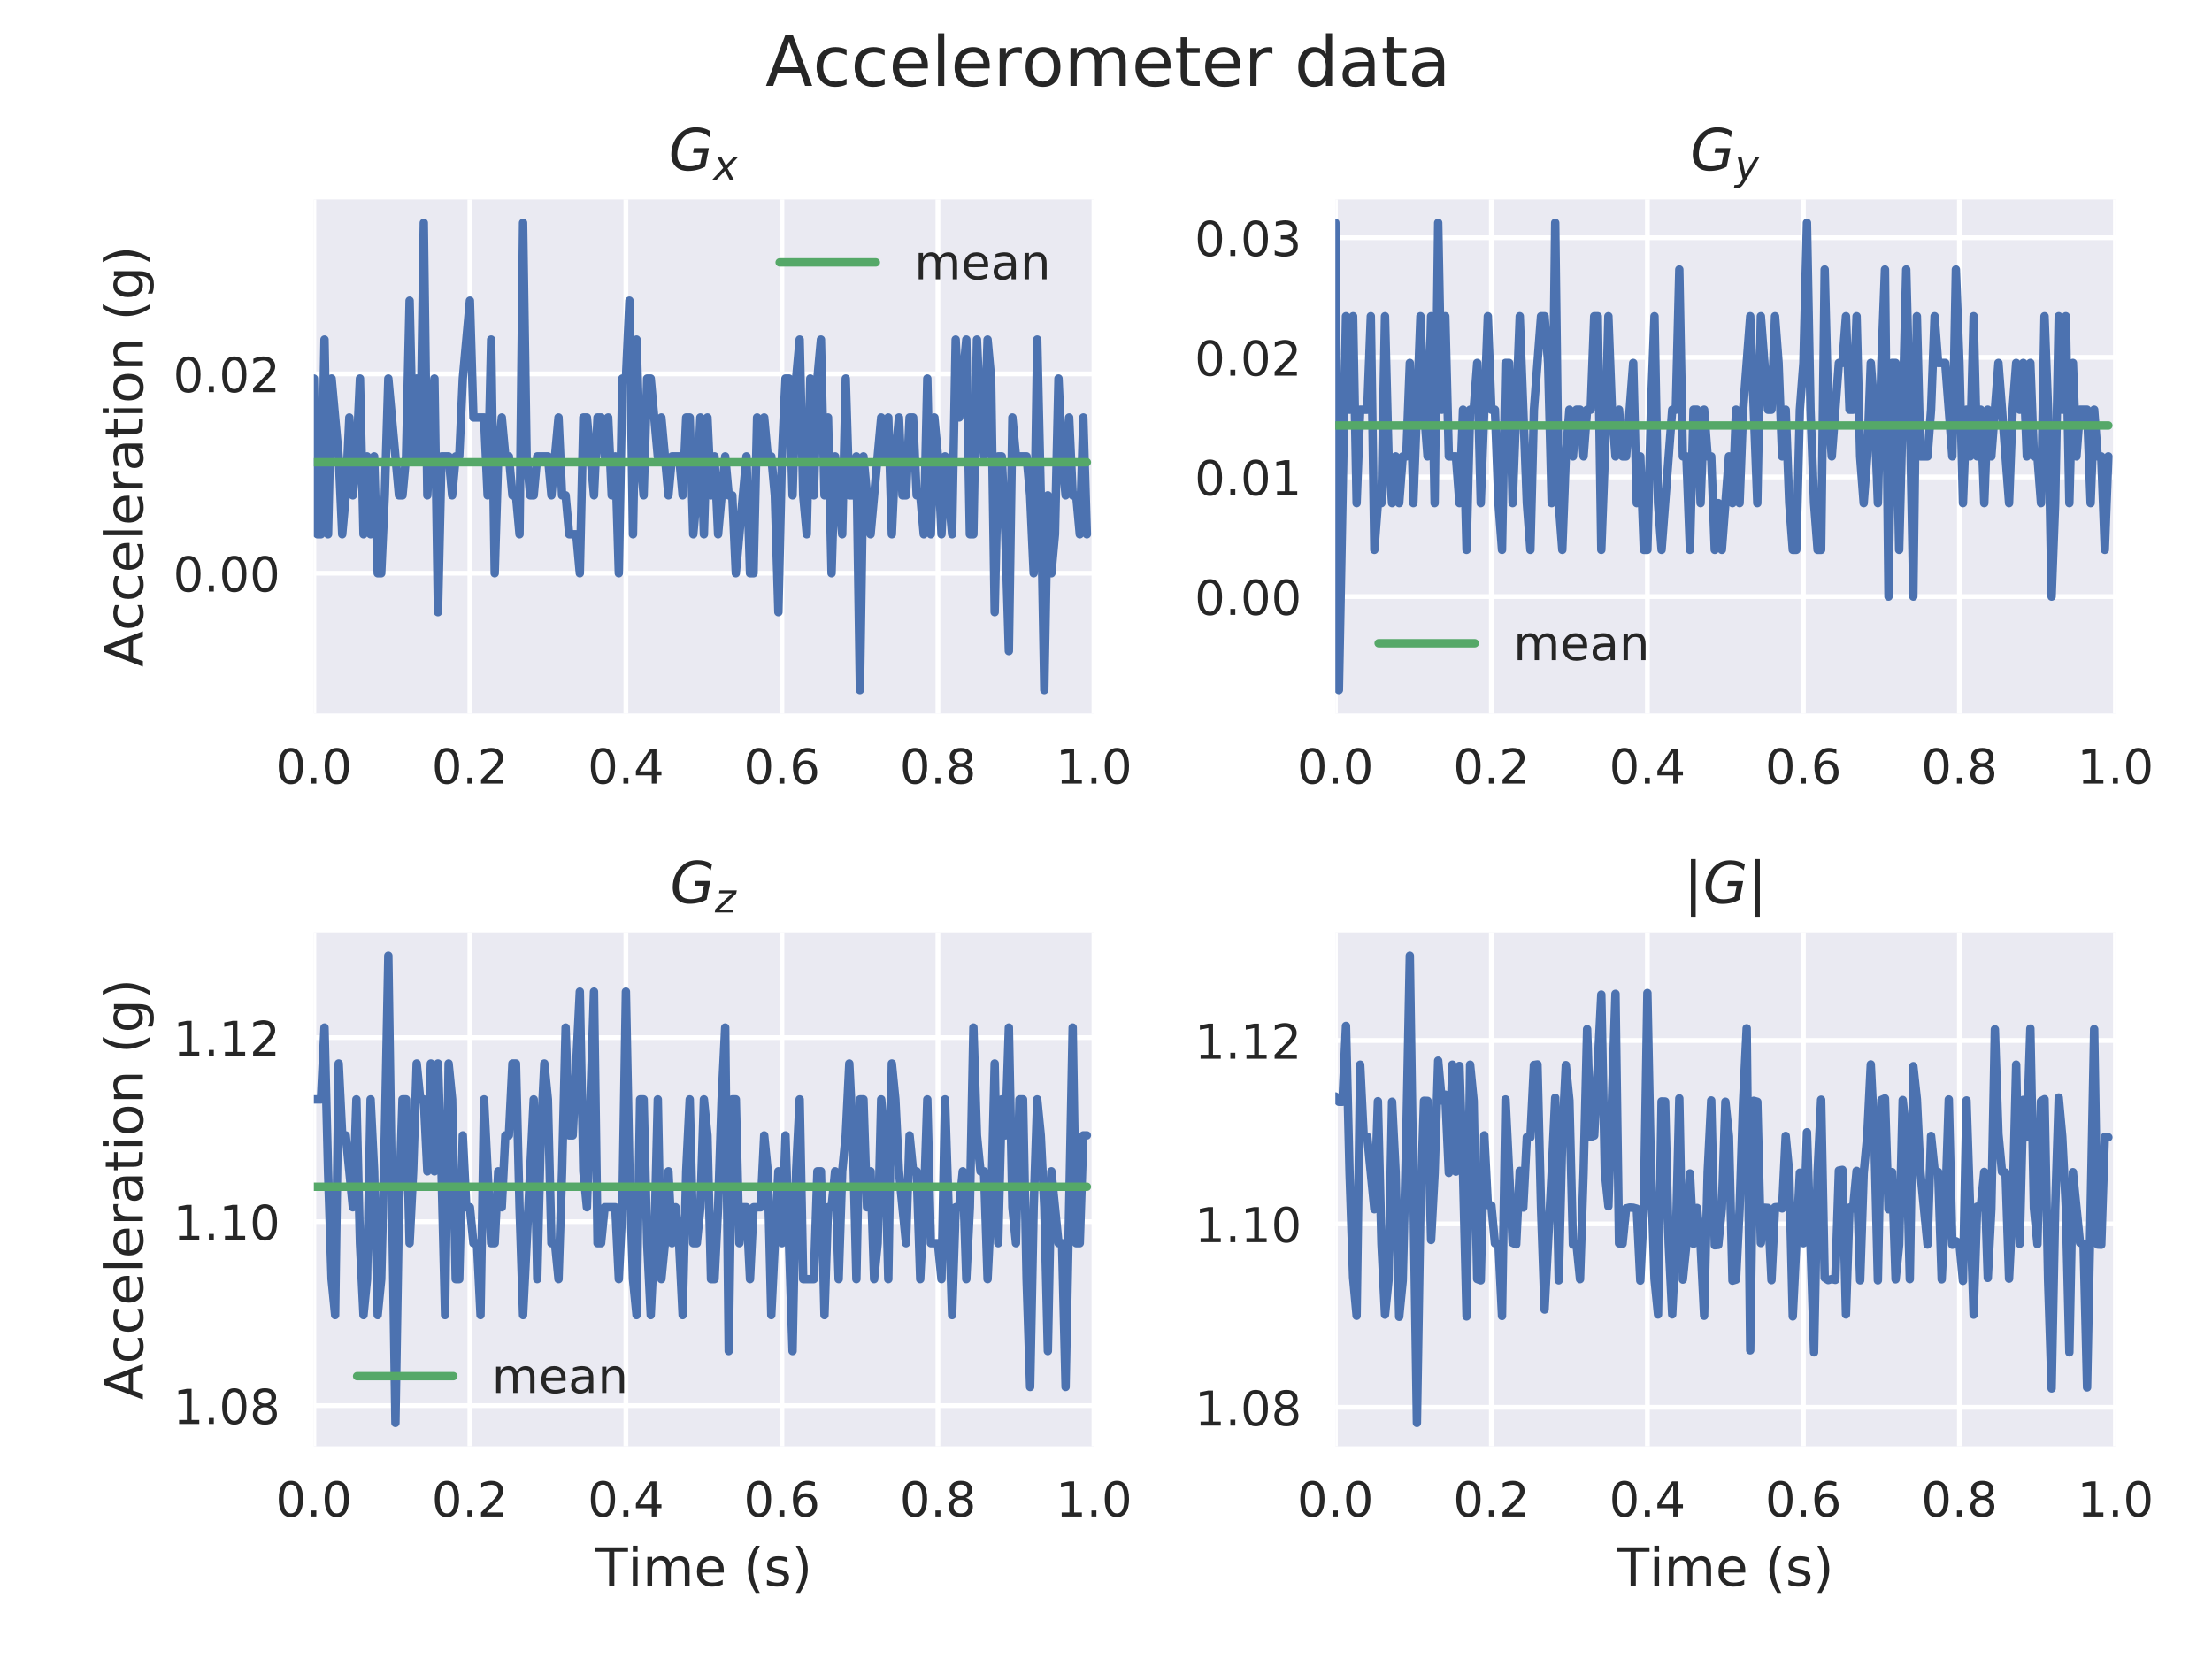 <?xml version="1.0" encoding="utf-8" standalone="no"?>
<!DOCTYPE svg PUBLIC "-//W3C//DTD SVG 1.1//EN"
  "http://www.w3.org/Graphics/SVG/1.1/DTD/svg11.dtd">
<!-- Created with matplotlib (http://matplotlib.org/) -->
<svg height="345pt" version="1.1" viewBox="0 0 460 345" width="460pt" xmlns="http://www.w3.org/2000/svg" xmlns:xlink="http://www.w3.org/1999/xlink">
 <defs>
  <style type="text/css">
*{stroke-linecap:butt;stroke-linejoin:round;}
  </style>
 </defs>
 <g id="figure_1">
  <g id="patch_1">
   <path d="M 0 345.6 
L 460.8 345.6 
L 460.8 0 
L 0 0 
z
" style="fill:#ffffff;"/>
  </g>
  <g id="axes_1">
   <g id="patch_2">
    <path d="M 65.27 148.352 
L 227.495 148.352 
L 227.495 41.472 
L 65.27 41.472 
z
" style="fill:#eaeaf2;"/>
   </g>
   <g id="matplotlib.axis_1">
    <g id="xtick_1">
     <g id="line2d_1">
      <path clip-path="url(#pafd1691735)" d="M 65.27 148.352 
L 65.27 41.472 
" style="fill:none;stroke:#ffffff;stroke-linecap:round;"/>
     </g>
     <g id="line2d_2"/>
     <g id="text_1">
      <!-- 0.0 -->
      <defs>
       <path d="M 31.781 66.406 
Q 24.172 66.406 20.328 58.906 
Q 16.5 51.422 16.5 36.375 
Q 16.5 21.391 20.328 13.891 
Q 24.172 6.391 31.781 6.391 
Q 39.453 6.391 43.281 13.891 
Q 47.125 21.391 47.125 36.375 
Q 47.125 51.422 43.281 58.906 
Q 39.453 66.406 31.781 66.406 
z
M 31.781 74.219 
Q 44.047 74.219 50.516 64.516 
Q 56.984 54.828 56.984 36.375 
Q 56.984 17.969 50.516 8.266 
Q 44.047 -1.422 31.781 -1.422 
Q 19.531 -1.422 13.062 8.266 
Q 6.594 17.969 6.594 36.375 
Q 6.594 54.828 13.062 64.516 
Q 19.531 74.219 31.781 74.219 
z
" id="DejaVuSans-30"/>
       <path d="M 10.688 12.406 
L 21 12.406 
L 21 0 
L 10.688 0 
z
" id="DejaVuSans-2e"/>
      </defs>
      <g style="fill:#262626;" transform="translate(57.318 162.95)scale(0.1 -0.1)">
       <use xlink:href="#DejaVuSans-30"/>
       <use x="63.623" xlink:href="#DejaVuSans-2e"/>
       <use x="95.41" xlink:href="#DejaVuSans-30"/>
      </g>
     </g>
    </g>
    <g id="xtick_2">
     <g id="line2d_3">
      <path clip-path="url(#pafd1691735)" d="M 97.715 148.352 
L 97.715 41.472 
" style="fill:none;stroke:#ffffff;stroke-linecap:round;"/>
     </g>
     <g id="line2d_4"/>
     <g id="text_2">
      <!-- 0.2 -->
      <defs>
       <path d="M 19.188 8.297 
L 53.609 8.297 
L 53.609 0 
L 7.328 0 
L 7.328 8.297 
Q 12.938 14.109 22.625 23.891 
Q 32.328 33.688 34.812 36.531 
Q 39.547 41.844 41.422 45.531 
Q 43.312 49.219 43.312 52.781 
Q 43.312 58.594 39.234 62.25 
Q 35.156 65.922 28.609 65.922 
Q 23.969 65.922 18.812 64.312 
Q 13.672 62.703 7.812 59.422 
L 7.812 69.391 
Q 13.766 71.781 18.938 73 
Q 24.125 74.219 28.422 74.219 
Q 39.75 74.219 46.484 68.547 
Q 53.219 62.891 53.219 53.422 
Q 53.219 48.922 51.531 44.891 
Q 49.859 40.875 45.406 35.406 
Q 44.188 33.984 37.641 27.219 
Q 31.109 20.453 19.188 8.297 
z
" id="DejaVuSans-32"/>
      </defs>
      <g style="fill:#262626;" transform="translate(89.763 162.95)scale(0.1 -0.1)">
       <use xlink:href="#DejaVuSans-30"/>
       <use x="63.623" xlink:href="#DejaVuSans-2e"/>
       <use x="95.41" xlink:href="#DejaVuSans-32"/>
      </g>
     </g>
    </g>
    <g id="xtick_3">
     <g id="line2d_5">
      <path clip-path="url(#pafd1691735)" d="M 130.16 148.352 
L 130.16 41.472 
" style="fill:none;stroke:#ffffff;stroke-linecap:round;"/>
     </g>
     <g id="line2d_6"/>
     <g id="text_3">
      <!-- 0.4 -->
      <defs>
       <path d="M 37.797 64.312 
L 12.891 25.391 
L 37.797 25.391 
z
M 35.203 72.906 
L 47.609 72.906 
L 47.609 25.391 
L 58.016 25.391 
L 58.016 17.188 
L 47.609 17.188 
L 47.609 0 
L 37.797 0 
L 37.797 17.188 
L 4.891 17.188 
L 4.891 26.703 
z
" id="DejaVuSans-34"/>
      </defs>
      <g style="fill:#262626;" transform="translate(122.208 162.95)scale(0.1 -0.1)">
       <use xlink:href="#DejaVuSans-30"/>
       <use x="63.623" xlink:href="#DejaVuSans-2e"/>
       <use x="95.41" xlink:href="#DejaVuSans-34"/>
      </g>
     </g>
    </g>
    <g id="xtick_4">
     <g id="line2d_7">
      <path clip-path="url(#pafd1691735)" d="M 162.605 148.352 
L 162.605 41.472 
" style="fill:none;stroke:#ffffff;stroke-linecap:round;"/>
     </g>
     <g id="line2d_8"/>
     <g id="text_4">
      <!-- 0.6 -->
      <defs>
       <path d="M 33.016 40.375 
Q 26.375 40.375 22.484 35.828 
Q 18.609 31.297 18.609 23.391 
Q 18.609 15.531 22.484 10.953 
Q 26.375 6.391 33.016 6.391 
Q 39.656 6.391 43.531 10.953 
Q 47.406 15.531 47.406 23.391 
Q 47.406 31.297 43.531 35.828 
Q 39.656 40.375 33.016 40.375 
z
M 52.594 71.297 
L 52.594 62.312 
Q 48.875 64.062 45.094 64.984 
Q 41.312 65.922 37.594 65.922 
Q 27.828 65.922 22.672 59.328 
Q 17.531 52.734 16.797 39.406 
Q 19.672 43.656 24.016 45.922 
Q 28.375 48.188 33.594 48.188 
Q 44.578 48.188 50.953 41.516 
Q 57.328 34.859 57.328 23.391 
Q 57.328 12.156 50.688 5.359 
Q 44.047 -1.422 33.016 -1.422 
Q 20.359 -1.422 13.672 8.266 
Q 6.984 17.969 6.984 36.375 
Q 6.984 53.656 15.188 63.938 
Q 23.391 74.219 37.203 74.219 
Q 40.922 74.219 44.703 73.484 
Q 48.484 72.75 52.594 71.297 
z
" id="DejaVuSans-36"/>
      </defs>
      <g style="fill:#262626;" transform="translate(154.653 162.95)scale(0.1 -0.1)">
       <use xlink:href="#DejaVuSans-30"/>
       <use x="63.623" xlink:href="#DejaVuSans-2e"/>
       <use x="95.41" xlink:href="#DejaVuSans-36"/>
      </g>
     </g>
    </g>
    <g id="xtick_5">
     <g id="line2d_9">
      <path clip-path="url(#pafd1691735)" d="M 195.05 148.352 
L 195.05 41.472 
" style="fill:none;stroke:#ffffff;stroke-linecap:round;"/>
     </g>
     <g id="line2d_10"/>
     <g id="text_5">
      <!-- 0.8 -->
      <defs>
       <path d="M 31.781 34.625 
Q 24.75 34.625 20.719 30.859 
Q 16.703 27.094 16.703 20.516 
Q 16.703 13.922 20.719 10.156 
Q 24.75 6.391 31.781 6.391 
Q 38.812 6.391 42.859 10.172 
Q 46.922 13.969 46.922 20.516 
Q 46.922 27.094 42.891 30.859 
Q 38.875 34.625 31.781 34.625 
z
M 21.922 38.812 
Q 15.578 40.375 12.031 44.719 
Q 8.5 49.078 8.5 55.328 
Q 8.5 64.062 14.719 69.141 
Q 20.953 74.219 31.781 74.219 
Q 42.672 74.219 48.875 69.141 
Q 55.078 64.062 55.078 55.328 
Q 55.078 49.078 51.531 44.719 
Q 48 40.375 41.703 38.812 
Q 48.828 37.156 52.797 32.312 
Q 56.781 27.484 56.781 20.516 
Q 56.781 9.906 50.312 4.234 
Q 43.844 -1.422 31.781 -1.422 
Q 19.734 -1.422 13.25 4.234 
Q 6.781 9.906 6.781 20.516 
Q 6.781 27.484 10.781 32.312 
Q 14.797 37.156 21.922 38.812 
z
M 18.312 54.391 
Q 18.312 48.734 21.844 45.562 
Q 25.391 42.391 31.781 42.391 
Q 38.141 42.391 41.719 45.562 
Q 45.312 48.734 45.312 54.391 
Q 45.312 60.062 41.719 63.234 
Q 38.141 66.406 31.781 66.406 
Q 25.391 66.406 21.844 63.234 
Q 18.312 60.062 18.312 54.391 
z
" id="DejaVuSans-38"/>
      </defs>
      <g style="fill:#262626;" transform="translate(187.098 162.95)scale(0.1 -0.1)">
       <use xlink:href="#DejaVuSans-30"/>
       <use x="63.623" xlink:href="#DejaVuSans-2e"/>
       <use x="95.41" xlink:href="#DejaVuSans-38"/>
      </g>
     </g>
    </g>
    <g id="xtick_6">
     <g id="line2d_11">
      <path clip-path="url(#pafd1691735)" d="M 227.495 148.352 
L 227.495 41.472 
" style="fill:none;stroke:#ffffff;stroke-linecap:round;"/>
     </g>
     <g id="line2d_12"/>
     <g id="text_6">
      <!-- 1.0 -->
      <defs>
       <path d="M 12.406 8.297 
L 28.516 8.297 
L 28.516 63.922 
L 10.984 60.406 
L 10.984 69.391 
L 28.422 72.906 
L 38.281 72.906 
L 38.281 8.297 
L 54.391 8.297 
L 54.391 0 
L 12.406 0 
z
" id="DejaVuSans-31"/>
      </defs>
      <g style="fill:#262626;" transform="translate(219.543 162.95)scale(0.1 -0.1)">
       <use xlink:href="#DejaVuSans-31"/>
       <use x="63.623" xlink:href="#DejaVuSans-2e"/>
       <use x="95.41" xlink:href="#DejaVuSans-30"/>
      </g>
     </g>
    </g>
   </g>
   <g id="matplotlib.axis_2">
    <g id="ytick_1">
     <g id="line2d_13">
      <path clip-path="url(#pafd1691735)" d="M 65.27 119.203 
L 227.495 119.203 
" style="fill:none;stroke:#ffffff;stroke-linecap:round;"/>
     </g>
     <g id="line2d_14"/>
     <g id="text_7">
      <!-- 0.00 -->
      <g style="fill:#262626;" transform="translate(36.004 123.002)scale(0.1 -0.1)">
       <use xlink:href="#DejaVuSans-30"/>
       <use x="63.623" xlink:href="#DejaVuSans-2e"/>
       <use x="95.41" xlink:href="#DejaVuSans-30"/>
       <use x="159.033" xlink:href="#DejaVuSans-30"/>
      </g>
     </g>
    </g>
    <g id="ytick_2">
     <g id="line2d_15">
      <path clip-path="url(#pafd1691735)" d="M 65.27 77.746 
L 227.495 77.746 
" style="fill:none;stroke:#ffffff;stroke-linecap:round;"/>
     </g>
     <g id="line2d_16"/>
     <g id="text_8">
      <!-- 0.02 -->
      <g style="fill:#262626;" transform="translate(36.004 81.546)scale(0.1 -0.1)">
       <use xlink:href="#DejaVuSans-30"/>
       <use x="63.623" xlink:href="#DejaVuSans-2e"/>
       <use x="95.41" xlink:href="#DejaVuSans-30"/>
       <use x="159.033" xlink:href="#DejaVuSans-32"/>
      </g>
     </g>
    </g>
    <g id="text_9">
     <!-- Acceleration (g) -->
     <defs>
      <path d="M 34.188 63.188 
L 20.797 26.906 
L 47.609 26.906 
z
M 28.609 72.906 
L 39.797 72.906 
L 67.578 0 
L 57.328 0 
L 50.688 18.703 
L 17.828 18.703 
L 11.188 0 
L 0.781 0 
z
" id="DejaVuSans-41"/>
      <path d="M 48.781 52.594 
L 48.781 44.188 
Q 44.969 46.297 41.141 47.344 
Q 37.312 48.391 33.406 48.391 
Q 24.656 48.391 19.812 42.844 
Q 14.984 37.312 14.984 27.297 
Q 14.984 17.281 19.812 11.734 
Q 24.656 6.203 33.406 6.203 
Q 37.312 6.203 41.141 7.25 
Q 44.969 8.297 48.781 10.406 
L 48.781 2.094 
Q 45.016 0.344 40.984 -0.531 
Q 36.969 -1.422 32.422 -1.422 
Q 20.062 -1.422 12.781 6.344 
Q 5.516 14.109 5.516 27.297 
Q 5.516 40.672 12.859 48.328 
Q 20.219 56 33.016 56 
Q 37.156 56 41.109 55.141 
Q 45.062 54.297 48.781 52.594 
z
" id="DejaVuSans-63"/>
      <path d="M 56.203 29.594 
L 56.203 25.203 
L 14.891 25.203 
Q 15.484 15.922 20.484 11.062 
Q 25.484 6.203 34.422 6.203 
Q 39.594 6.203 44.453 7.469 
Q 49.312 8.734 54.109 11.281 
L 54.109 2.781 
Q 49.266 0.734 44.188 -0.344 
Q 39.109 -1.422 33.891 -1.422 
Q 20.797 -1.422 13.156 6.188 
Q 5.516 13.812 5.516 26.812 
Q 5.516 40.234 12.766 48.109 
Q 20.016 56 32.328 56 
Q 43.359 56 49.781 48.891 
Q 56.203 41.797 56.203 29.594 
z
M 47.219 32.234 
Q 47.125 39.594 43.094 43.984 
Q 39.062 48.391 32.422 48.391 
Q 24.906 48.391 20.391 44.141 
Q 15.875 39.891 15.188 32.172 
z
" id="DejaVuSans-65"/>
      <path d="M 9.422 75.984 
L 18.406 75.984 
L 18.406 0 
L 9.422 0 
z
" id="DejaVuSans-6c"/>
      <path d="M 41.109 46.297 
Q 39.594 47.172 37.812 47.578 
Q 36.031 48 33.891 48 
Q 26.266 48 22.188 43.047 
Q 18.109 38.094 18.109 28.812 
L 18.109 0 
L 9.078 0 
L 9.078 54.688 
L 18.109 54.688 
L 18.109 46.188 
Q 20.953 51.172 25.484 53.578 
Q 30.031 56 36.531 56 
Q 37.453 56 38.578 55.875 
Q 39.703 55.766 41.062 55.516 
z
" id="DejaVuSans-72"/>
      <path d="M 34.281 27.484 
Q 23.391 27.484 19.188 25 
Q 14.984 22.516 14.984 16.5 
Q 14.984 11.719 18.141 8.906 
Q 21.297 6.109 26.703 6.109 
Q 34.188 6.109 38.703 11.406 
Q 43.219 16.703 43.219 25.484 
L 43.219 27.484 
z
M 52.203 31.203 
L 52.203 0 
L 43.219 0 
L 43.219 8.297 
Q 40.141 3.328 35.547 0.953 
Q 30.953 -1.422 24.312 -1.422 
Q 15.922 -1.422 10.953 3.297 
Q 6 8.016 6 15.922 
Q 6 25.141 12.172 29.828 
Q 18.359 34.516 30.609 34.516 
L 43.219 34.516 
L 43.219 35.406 
Q 43.219 41.609 39.141 45 
Q 35.062 48.391 27.688 48.391 
Q 23 48.391 18.547 47.266 
Q 14.109 46.141 10.016 43.891 
L 10.016 52.203 
Q 14.938 54.109 19.578 55.047 
Q 24.219 56 28.609 56 
Q 40.484 56 46.344 49.844 
Q 52.203 43.703 52.203 31.203 
z
" id="DejaVuSans-61"/>
      <path d="M 18.312 70.219 
L 18.312 54.688 
L 36.812 54.688 
L 36.812 47.703 
L 18.312 47.703 
L 18.312 18.016 
Q 18.312 11.328 20.141 9.422 
Q 21.969 7.516 27.594 7.516 
L 36.812 7.516 
L 36.812 0 
L 27.594 0 
Q 17.188 0 13.234 3.875 
Q 9.281 7.766 9.281 18.016 
L 9.281 47.703 
L 2.688 47.703 
L 2.688 54.688 
L 9.281 54.688 
L 9.281 70.219 
z
" id="DejaVuSans-74"/>
      <path d="M 9.422 54.688 
L 18.406 54.688 
L 18.406 0 
L 9.422 0 
z
M 9.422 75.984 
L 18.406 75.984 
L 18.406 64.594 
L 9.422 64.594 
z
" id="DejaVuSans-69"/>
      <path d="M 30.609 48.391 
Q 23.391 48.391 19.188 42.75 
Q 14.984 37.109 14.984 27.297 
Q 14.984 17.484 19.156 11.844 
Q 23.344 6.203 30.609 6.203 
Q 37.797 6.203 41.984 11.859 
Q 46.188 17.531 46.188 27.297 
Q 46.188 37.016 41.984 42.703 
Q 37.797 48.391 30.609 48.391 
z
M 30.609 56 
Q 42.328 56 49.016 48.375 
Q 55.719 40.766 55.719 27.297 
Q 55.719 13.875 49.016 6.219 
Q 42.328 -1.422 30.609 -1.422 
Q 18.844 -1.422 12.172 6.219 
Q 5.516 13.875 5.516 27.297 
Q 5.516 40.766 12.172 48.375 
Q 18.844 56 30.609 56 
z
" id="DejaVuSans-6f"/>
      <path d="M 54.891 33.016 
L 54.891 0 
L 45.906 0 
L 45.906 32.719 
Q 45.906 40.484 42.875 44.328 
Q 39.844 48.188 33.797 48.188 
Q 26.516 48.188 22.312 43.547 
Q 18.109 38.922 18.109 30.906 
L 18.109 0 
L 9.078 0 
L 9.078 54.688 
L 18.109 54.688 
L 18.109 46.188 
Q 21.344 51.125 25.703 53.562 
Q 30.078 56 35.797 56 
Q 45.219 56 50.047 50.172 
Q 54.891 44.344 54.891 33.016 
z
" id="DejaVuSans-6e"/>
      <path id="DejaVuSans-20"/>
      <path d="M 31 75.875 
Q 24.469 64.656 21.281 53.656 
Q 18.109 42.672 18.109 31.391 
Q 18.109 20.125 21.312 9.062 
Q 24.516 -2 31 -13.188 
L 23.188 -13.188 
Q 15.875 -1.703 12.234 9.375 
Q 8.594 20.453 8.594 31.391 
Q 8.594 42.281 12.203 53.312 
Q 15.828 64.359 23.188 75.875 
z
" id="DejaVuSans-28"/>
      <path d="M 45.406 27.984 
Q 45.406 37.75 41.375 43.109 
Q 37.359 48.484 30.078 48.484 
Q 22.859 48.484 18.828 43.109 
Q 14.797 37.75 14.797 27.984 
Q 14.797 18.266 18.828 12.891 
Q 22.859 7.516 30.078 7.516 
Q 37.359 7.516 41.375 12.891 
Q 45.406 18.266 45.406 27.984 
z
M 54.391 6.781 
Q 54.391 -7.172 48.188 -13.984 
Q 42 -20.797 29.203 -20.797 
Q 24.469 -20.797 20.266 -20.094 
Q 16.062 -19.391 12.109 -17.922 
L 12.109 -9.188 
Q 16.062 -11.328 19.922 -12.344 
Q 23.781 -13.375 27.781 -13.375 
Q 36.625 -13.375 41.016 -8.766 
Q 45.406 -4.156 45.406 5.172 
L 45.406 9.625 
Q 42.625 4.781 38.281 2.391 
Q 33.938 0 27.875 0 
Q 17.828 0 11.672 7.656 
Q 5.516 15.328 5.516 27.984 
Q 5.516 40.672 11.672 48.328 
Q 17.828 56 27.875 56 
Q 33.938 56 38.281 53.609 
Q 42.625 51.219 45.406 46.391 
L 45.406 54.688 
L 54.391 54.688 
z
" id="DejaVuSans-67"/>
      <path d="M 8.016 75.875 
L 15.828 75.875 
Q 23.141 64.359 26.781 53.312 
Q 30.422 42.281 30.422 31.391 
Q 30.422 20.453 26.781 9.375 
Q 23.141 -1.703 15.828 -13.188 
L 8.016 -13.188 
Q 14.5 -2 17.703 9.062 
Q 20.906 20.125 20.906 31.391 
Q 20.906 42.672 17.703 53.656 
Q 14.5 64.656 8.016 75.875 
z
" id="DejaVuSans-29"/>
     </defs>
     <g style="fill:#262626;" transform="translate(29.717 138.716)rotate(-90)scale(0.11 -0.11)">
      <use xlink:href="#DejaVuSans-41"/>
      <use x="68.393" xlink:href="#DejaVuSans-63"/>
      <use x="123.373" xlink:href="#DejaVuSans-63"/>
      <use x="178.354" xlink:href="#DejaVuSans-65"/>
      <use x="239.877" xlink:href="#DejaVuSans-6c"/>
      <use x="267.66" xlink:href="#DejaVuSans-65"/>
      <use x="329.184" xlink:href="#DejaVuSans-72"/>
      <use x="370.297" xlink:href="#DejaVuSans-61"/>
      <use x="431.576" xlink:href="#DejaVuSans-74"/>
      <use x="470.785" xlink:href="#DejaVuSans-69"/>
      <use x="498.568" xlink:href="#DejaVuSans-6f"/>
      <use x="559.75" xlink:href="#DejaVuSans-6e"/>
      <use x="623.129" xlink:href="#DejaVuSans-20"/>
      <use x="654.916" xlink:href="#DejaVuSans-28"/>
      <use x="693.93" xlink:href="#DejaVuSans-67"/>
      <use x="757.406" xlink:href="#DejaVuSans-29"/>
     </g>
    </g>
   </g>
   <g id="line2d_17">
    <path clip-path="url(#pafd1691735)" d="M 65.27 78.718 
L 66.007 111.106 
L 66.745 111.106 
L 67.482 70.621 
L 68.22 111.106 
L 68.957 78.718 
L 70.432 94.912 
L 71.169 111.106 
L 71.906 103.009 
L 72.644 86.815 
L 73.381 103.009 
L 74.119 94.912 
L 74.856 78.718 
L 75.593 111.106 
L 76.331 94.912 
L 77.068 111.106 
L 77.806 94.912 
L 78.543 119.203 
L 79.28 119.203 
L 80.018 103.009 
L 80.755 78.718 
L 82.967 103.009 
L 83.705 103.009 
L 84.442 94.912 
L 85.179 62.524 
L 85.917 94.912 
L 86.654 78.718 
L 87.392 94.912 
L 88.129 46.33 
L 88.866 103.009 
L 89.604 86.815 
L 90.341 78.718 
L 91.079 127.3 
L 91.816 94.912 
L 93.291 94.912 
L 94.028 103.009 
L 94.765 94.912 
L 95.503 94.912 
L 96.24 78.718 
L 97.715 62.524 
L 98.452 86.815 
L 100.665 86.815 
L 101.402 103.009 
L 102.139 70.621 
L 102.877 119.203 
L 103.614 94.912 
L 104.351 86.815 
L 105.089 94.912 
L 105.826 94.912 
L 106.564 103.009 
L 107.301 103.009 
L 108.038 111.106 
L 108.776 46.33 
L 109.513 94.912 
L 110.251 103.009 
L 110.988 103.009 
L 111.725 94.912 
L 113.938 94.912 
L 114.675 103.009 
L 116.15 86.815 
L 116.887 103.009 
L 117.624 103.009 
L 118.362 111.106 
L 119.837 111.106 
L 120.574 119.203 
L 121.311 86.815 
L 122.049 86.815 
L 123.524 103.009 
L 124.261 86.815 
L 124.998 86.815 
L 125.736 94.912 
L 126.473 86.815 
L 127.21 103.009 
L 127.948 94.912 
L 128.685 119.203 
L 129.423 78.718 
L 130.16 78.718 
L 130.897 62.524 
L 131.635 111.106 
L 132.372 70.621 
L 133.11 94.912 
L 133.847 103.009 
L 134.584 78.718 
L 135.322 78.718 
L 136.796 94.912 
L 137.534 86.815 
L 139.009 103.009 
L 139.746 94.912 
L 141.221 94.912 
L 141.958 103.009 
L 142.696 86.815 
L 143.433 86.815 
L 144.17 111.106 
L 144.908 103.009 
L 145.645 86.815 
L 146.382 111.106 
L 147.12 86.815 
L 147.857 103.009 
L 148.595 94.912 
L 149.332 111.106 
L 150.807 94.912 
L 151.544 103.009 
L 152.282 103.009 
L 153.019 119.203 
L 155.231 94.912 
L 155.969 119.203 
L 156.706 119.203 
L 157.443 86.815 
L 158.181 94.912 
L 158.918 86.815 
L 159.655 94.912 
L 160.393 94.912 
L 161.13 103.009 
L 161.868 127.3 
L 162.605 94.912 
L 163.342 78.718 
L 164.08 78.718 
L 164.817 103.009 
L 165.555 78.718 
L 166.292 70.621 
L 167.029 103.009 
L 167.767 111.106 
L 168.504 78.718 
L 169.241 103.009 
L 169.979 78.718 
L 170.716 70.621 
L 171.454 103.009 
L 172.191 86.815 
L 172.928 119.203 
L 173.666 94.912 
L 175.141 111.106 
L 175.878 78.718 
L 176.615 103.009 
L 177.353 103.009 
L 178.09 94.912 
L 178.827 143.493 
L 179.565 94.912 
L 181.04 111.106 
L 183.252 86.815 
L 183.989 94.912 
L 184.727 86.815 
L 185.464 111.106 
L 186.201 94.912 
L 186.939 86.815 
L 187.676 103.009 
L 188.414 103.009 
L 189.151 86.815 
L 189.888 86.815 
L 190.626 103.009 
L 191.363 103.009 
L 192.1 111.106 
L 192.838 78.718 
L 193.575 111.106 
L 194.313 86.815 
L 195.05 94.912 
L 195.787 111.106 
L 196.525 94.912 
L 198 111.106 
L 198.737 70.621 
L 199.474 86.815 
L 200.949 70.621 
L 201.686 111.106 
L 202.424 111.106 
L 203.161 70.621 
L 203.899 86.815 
L 204.636 94.912 
L 205.373 70.621 
L 206.111 78.718 
L 206.848 127.3 
L 207.586 94.912 
L 208.323 94.912 
L 209.06 111.106 
L 209.798 135.397 
L 210.535 86.815 
L 211.273 94.912 
L 213.485 94.912 
L 214.222 103.009 
L 214.959 119.203 
L 215.697 70.621 
L 216.434 103.009 
L 217.172 143.493 
L 217.909 103.009 
L 218.646 119.203 
L 219.384 111.106 
L 220.121 78.718 
L 220.859 94.912 
L 221.596 103.009 
L 222.333 86.815 
L 223.071 103.009 
L 223.808 103.009 
L 224.545 111.106 
L 225.283 86.815 
L 226.02 111.106 
L 226.02 111.106 
" style="fill:none;stroke:#4c72b0;stroke-linecap:round;stroke-width:1.75;"/>
   </g>
   <g id="line2d_18">
    <path clip-path="url(#pafd1691735)" d="M 65.27 96.132 
L 226.02 96.132 
" style="fill:none;stroke:#55a868;stroke-linecap:round;stroke-width:1.75;"/>
   </g>
   <g id="patch_3">
    <path d="M 65.27 148.352 
L 65.27 41.472 
" style="fill:none;"/>
   </g>
   <g id="patch_4">
    <path d="M 227.495 148.352 
L 227.495 41.472 
" style="fill:none;"/>
   </g>
   <g id="patch_5">
    <path d="M 65.27 148.352 
L 227.495 148.352 
" style="fill:none;"/>
   </g>
   <g id="patch_6">
    <path d="M 65.27 41.472 
L 227.495 41.472 
" style="fill:none;"/>
   </g>
   <g id="text_10">
    <!-- $G_x$ -->
    <defs>
     <path d="M 54.594 10.891 
L 58.406 29.984 
L 42.188 29.984 
L 43.703 38.094 
L 69.578 38.094 
L 63.281 6 
Q 56.781 2.438 49.109 0.5 
Q 41.453 -1.422 33.688 -1.422 
Q 19.969 -1.422 12.234 6.188 
Q 4.5 13.812 4.5 27.391 
Q 4.5 38.672 9.203 48.844 
Q 13.922 59.031 22.219 65.828 
Q 27.438 70.062 33.641 72.141 
Q 39.844 74.219 47.406 74.219 
Q 54.25 74.219 60.516 72.484 
Q 66.797 70.75 72.516 67.281 
L 70.516 56.781 
Q 66.109 61.375 60.203 63.797 
Q 54.297 66.219 47.609 66.219 
Q 39.844 66.219 33.938 63.25 
Q 28.031 60.297 23.391 54.109 
Q 19.438 48.828 17.156 41.672 
Q 14.891 34.516 14.891 27.094 
Q 14.891 16.891 20.109 11.734 
Q 25.344 6.594 35.688 6.594 
Q 40.875 6.594 45.703 7.688 
Q 50.531 8.797 54.594 10.891 
z
" id="DejaVuSans-Oblique-47"/>
     <path d="M 60.016 54.688 
L 34.906 27.875 
L 50.297 0 
L 39.984 0 
L 28.422 21.688 
L 8.297 0 
L -2.594 0 
L 24.312 28.812 
L 10.016 54.688 
L 20.312 54.688 
L 30.812 34.906 
L 49.125 54.688 
z
" id="DejaVuSans-Oblique-78"/>
    </defs>
    <g style="fill:#262626;" transform="translate(139.062 35.472)scale(0.12 -0.12)">
     <use transform="translate(0 0.781)" xlink:href="#DejaVuSans-Oblique-47"/>
     <use transform="translate(77.49 -15.625)scale(0.7)" xlink:href="#DejaVuSans-Oblique-78"/>
    </g>
   </g>
   <g id="legend_1">
    <g id="line2d_19">
     <path d="M 162.136 54.57 
L 182.136 54.57 
" style="fill:none;stroke:#55a868;stroke-linecap:round;stroke-width:1.75;"/>
    </g>
    <g id="line2d_20"/>
    <g id="text_11">
     <!-- mean -->
     <defs>
      <path d="M 52 44.188 
Q 55.375 50.25 60.062 53.125 
Q 64.75 56 71.094 56 
Q 79.641 56 84.281 50.016 
Q 88.922 44.047 88.922 33.016 
L 88.922 0 
L 79.891 0 
L 79.891 32.719 
Q 79.891 40.578 77.094 44.375 
Q 74.312 48.188 68.609 48.188 
Q 61.625 48.188 57.562 43.547 
Q 53.516 38.922 53.516 30.906 
L 53.516 0 
L 44.484 0 
L 44.484 32.719 
Q 44.484 40.625 41.703 44.406 
Q 38.922 48.188 33.109 48.188 
Q 26.219 48.188 22.156 43.531 
Q 18.109 38.875 18.109 30.906 
L 18.109 0 
L 9.078 0 
L 9.078 54.688 
L 18.109 54.688 
L 18.109 46.188 
Q 21.188 51.219 25.484 53.609 
Q 29.781 56 35.688 56 
Q 41.656 56 45.828 52.969 
Q 50 49.953 52 44.188 
z
" id="DejaVuSans-6d"/>
     </defs>
     <g style="fill:#262626;" transform="translate(190.136 58.07)scale(0.1 -0.1)">
      <use xlink:href="#DejaVuSans-6d"/>
      <use x="97.412" xlink:href="#DejaVuSans-65"/>
      <use x="158.936" xlink:href="#DejaVuSans-61"/>
      <use x="220.215" xlink:href="#DejaVuSans-6e"/>
     </g>
    </g>
   </g>
  </g>
  <g id="axes_2">
   <g id="patch_7">
    <path d="M 277.695 148.352 
L 439.92 148.352 
L 439.92 41.472 
L 277.695 41.472 
z
" style="fill:#eaeaf2;"/>
   </g>
   <g id="matplotlib.axis_3">
    <g id="xtick_7">
     <g id="line2d_21">
      <path clip-path="url(#pe4baebd01f)" d="M 277.695 148.352 
L 277.695 41.472 
" style="fill:none;stroke:#ffffff;stroke-linecap:round;"/>
     </g>
     <g id="line2d_22"/>
     <g id="text_12">
      <!-- 0.0 -->
      <g style="fill:#262626;" transform="translate(269.743 162.95)scale(0.1 -0.1)">
       <use xlink:href="#DejaVuSans-30"/>
       <use x="63.623" xlink:href="#DejaVuSans-2e"/>
       <use x="95.41" xlink:href="#DejaVuSans-30"/>
      </g>
     </g>
    </g>
    <g id="xtick_8">
     <g id="line2d_23">
      <path clip-path="url(#pe4baebd01f)" d="M 310.14 148.352 
L 310.14 41.472 
" style="fill:none;stroke:#ffffff;stroke-linecap:round;"/>
     </g>
     <g id="line2d_24"/>
     <g id="text_13">
      <!-- 0.2 -->
      <g style="fill:#262626;" transform="translate(302.188 162.95)scale(0.1 -0.1)">
       <use xlink:href="#DejaVuSans-30"/>
       <use x="63.623" xlink:href="#DejaVuSans-2e"/>
       <use x="95.41" xlink:href="#DejaVuSans-32"/>
      </g>
     </g>
    </g>
    <g id="xtick_9">
     <g id="line2d_25">
      <path clip-path="url(#pe4baebd01f)" d="M 342.585 148.352 
L 342.585 41.472 
" style="fill:none;stroke:#ffffff;stroke-linecap:round;"/>
     </g>
     <g id="line2d_26"/>
     <g id="text_14">
      <!-- 0.4 -->
      <g style="fill:#262626;" transform="translate(334.633 162.95)scale(0.1 -0.1)">
       <use xlink:href="#DejaVuSans-30"/>
       <use x="63.623" xlink:href="#DejaVuSans-2e"/>
       <use x="95.41" xlink:href="#DejaVuSans-34"/>
      </g>
     </g>
    </g>
    <g id="xtick_10">
     <g id="line2d_27">
      <path clip-path="url(#pe4baebd01f)" d="M 375.03 148.352 
L 375.03 41.472 
" style="fill:none;stroke:#ffffff;stroke-linecap:round;"/>
     </g>
     <g id="line2d_28"/>
     <g id="text_15">
      <!-- 0.6 -->
      <g style="fill:#262626;" transform="translate(367.078 162.95)scale(0.1 -0.1)">
       <use xlink:href="#DejaVuSans-30"/>
       <use x="63.623" xlink:href="#DejaVuSans-2e"/>
       <use x="95.41" xlink:href="#DejaVuSans-36"/>
      </g>
     </g>
    </g>
    <g id="xtick_11">
     <g id="line2d_29">
      <path clip-path="url(#pe4baebd01f)" d="M 407.475 148.352 
L 407.475 41.472 
" style="fill:none;stroke:#ffffff;stroke-linecap:round;"/>
     </g>
     <g id="line2d_30"/>
     <g id="text_16">
      <!-- 0.8 -->
      <g style="fill:#262626;" transform="translate(399.523 162.95)scale(0.1 -0.1)">
       <use xlink:href="#DejaVuSans-30"/>
       <use x="63.623" xlink:href="#DejaVuSans-2e"/>
       <use x="95.41" xlink:href="#DejaVuSans-38"/>
      </g>
     </g>
    </g>
    <g id="xtick_12">
     <g id="line2d_31">
      <path clip-path="url(#pe4baebd01f)" d="M 439.92 148.352 
L 439.92 41.472 
" style="fill:none;stroke:#ffffff;stroke-linecap:round;"/>
     </g>
     <g id="line2d_32"/>
     <g id="text_17">
      <!-- 1.0 -->
      <g style="fill:#262626;" transform="translate(431.968 162.95)scale(0.1 -0.1)">
       <use xlink:href="#DejaVuSans-31"/>
       <use x="63.623" xlink:href="#DejaVuSans-2e"/>
       <use x="95.41" xlink:href="#DejaVuSans-30"/>
      </g>
     </g>
    </g>
   </g>
   <g id="matplotlib.axis_4">
    <g id="ytick_3">
     <g id="line2d_33">
      <path clip-path="url(#pe4baebd01f)" d="M 277.695 124.061 
L 439.92 124.061 
" style="fill:none;stroke:#ffffff;stroke-linecap:round;"/>
     </g>
     <g id="line2d_34"/>
     <g id="text_18">
      <!-- 0.00 -->
      <g style="fill:#262626;" transform="translate(248.429 127.86)scale(0.1 -0.1)">
       <use xlink:href="#DejaVuSans-30"/>
       <use x="63.623" xlink:href="#DejaVuSans-2e"/>
       <use x="95.41" xlink:href="#DejaVuSans-30"/>
       <use x="159.033" xlink:href="#DejaVuSans-30"/>
      </g>
     </g>
    </g>
    <g id="ytick_4">
     <g id="line2d_35">
      <path clip-path="url(#pe4baebd01f)" d="M 277.695 99.187 
L 439.92 99.187 
" style="fill:none;stroke:#ffffff;stroke-linecap:round;"/>
     </g>
     <g id="line2d_36"/>
     <g id="text_19">
      <!-- 0.01 -->
      <g style="fill:#262626;" transform="translate(248.429 102.986)scale(0.1 -0.1)">
       <use xlink:href="#DejaVuSans-30"/>
       <use x="63.623" xlink:href="#DejaVuSans-2e"/>
       <use x="95.41" xlink:href="#DejaVuSans-30"/>
       <use x="159.033" xlink:href="#DejaVuSans-31"/>
      </g>
     </g>
    </g>
    <g id="ytick_5">
     <g id="line2d_37">
      <path clip-path="url(#pe4baebd01f)" d="M 277.695 74.313 
L 439.92 74.313 
" style="fill:none;stroke:#ffffff;stroke-linecap:round;"/>
     </g>
     <g id="line2d_38"/>
     <g id="text_20">
      <!-- 0.02 -->
      <g style="fill:#262626;" transform="translate(248.429 78.112)scale(0.1 -0.1)">
       <use xlink:href="#DejaVuSans-30"/>
       <use x="63.623" xlink:href="#DejaVuSans-2e"/>
       <use x="95.41" xlink:href="#DejaVuSans-30"/>
       <use x="159.033" xlink:href="#DejaVuSans-32"/>
      </g>
     </g>
    </g>
    <g id="ytick_6">
     <g id="line2d_39">
      <path clip-path="url(#pe4baebd01f)" d="M 277.695 49.439 
L 439.92 49.439 
" style="fill:none;stroke:#ffffff;stroke-linecap:round;"/>
     </g>
     <g id="line2d_40"/>
     <g id="text_21">
      <!-- 0.03 -->
      <defs>
       <path d="M 40.578 39.312 
Q 47.656 37.797 51.625 33 
Q 55.609 28.219 55.609 21.188 
Q 55.609 10.406 48.188 4.484 
Q 40.766 -1.422 27.094 -1.422 
Q 22.516 -1.422 17.656 -0.516 
Q 12.797 0.391 7.625 2.203 
L 7.625 11.719 
Q 11.719 9.328 16.594 8.109 
Q 21.484 6.891 26.812 6.891 
Q 36.078 6.891 40.938 10.547 
Q 45.797 14.203 45.797 21.188 
Q 45.797 27.641 41.281 31.266 
Q 36.766 34.906 28.719 34.906 
L 20.219 34.906 
L 20.219 43.016 
L 29.109 43.016 
Q 36.375 43.016 40.234 45.922 
Q 44.094 48.828 44.094 54.297 
Q 44.094 59.906 40.109 62.906 
Q 36.141 65.922 28.719 65.922 
Q 24.656 65.922 20.016 65.031 
Q 15.375 64.156 9.812 62.312 
L 9.812 71.094 
Q 15.438 72.656 20.344 73.438 
Q 25.25 74.219 29.594 74.219 
Q 40.828 74.219 47.359 69.109 
Q 53.906 64.016 53.906 55.328 
Q 53.906 49.266 50.438 45.094 
Q 46.969 40.922 40.578 39.312 
z
" id="DejaVuSans-33"/>
      </defs>
      <g style="fill:#262626;" transform="translate(248.429 53.239)scale(0.1 -0.1)">
       <use xlink:href="#DejaVuSans-30"/>
       <use x="63.623" xlink:href="#DejaVuSans-2e"/>
       <use x="95.41" xlink:href="#DejaVuSans-30"/>
       <use x="159.033" xlink:href="#DejaVuSans-33"/>
      </g>
     </g>
    </g>
   </g>
   <g id="line2d_41">
    <path clip-path="url(#pe4baebd01f)" d="M 277.695 46.33 
L 278.432 143.493 
L 279.907 65.763 
L 280.645 85.195 
L 281.382 65.763 
L 282.119 104.628 
L 282.857 85.195 
L 284.331 85.195 
L 285.069 65.763 
L 285.806 114.344 
L 286.544 104.628 
L 287.281 104.628 
L 288.018 65.763 
L 288.756 94.912 
L 289.493 104.628 
L 290.231 94.912 
L 290.968 104.628 
L 291.705 94.912 
L 292.443 94.912 
L 293.18 75.479 
L 293.918 104.628 
L 295.392 65.763 
L 296.13 85.195 
L 296.867 94.912 
L 297.604 65.763 
L 298.342 104.628 
L 299.079 46.33 
L 299.817 85.195 
L 300.554 65.763 
L 301.291 94.912 
L 302.766 94.912 
L 303.504 104.628 
L 304.241 85.195 
L 304.978 114.344 
L 305.716 85.195 
L 306.453 85.195 
L 307.19 75.479 
L 307.928 104.628 
L 309.403 65.763 
L 310.14 85.195 
L 310.877 85.195 
L 311.615 104.628 
L 312.352 114.344 
L 313.09 75.479 
L 313.827 75.479 
L 314.564 104.628 
L 316.039 65.763 
L 317.514 104.628 
L 318.251 114.344 
L 318.989 85.195 
L 320.463 65.763 
L 321.201 65.763 
L 321.938 75.479 
L 322.676 104.628 
L 323.413 46.33 
L 324.15 104.628 
L 324.888 114.344 
L 325.625 94.912 
L 326.363 85.195 
L 327.1 94.912 
L 327.837 85.195 
L 328.575 85.195 
L 329.312 94.912 
L 330.049 85.195 
L 330.787 85.195 
L 331.524 65.763 
L 332.262 65.763 
L 332.999 114.344 
L 333.736 94.912 
L 334.474 65.763 
L 335.211 85.195 
L 335.949 94.912 
L 336.686 85.195 
L 337.423 94.912 
L 338.161 94.912 
L 339.635 75.479 
L 340.373 104.628 
L 341.11 94.912 
L 341.848 114.344 
L 342.585 114.344 
L 343.322 85.195 
L 344.06 65.763 
L 344.797 104.628 
L 345.535 114.344 
L 347.747 85.195 
L 348.484 85.195 
L 349.221 56.046 
L 349.959 94.912 
L 350.696 94.912 
L 351.434 114.344 
L 352.171 85.195 
L 352.908 85.195 
L 353.646 104.628 
L 354.383 85.195 
L 355.121 94.912 
L 355.858 94.912 
L 356.595 114.344 
L 357.333 104.628 
L 358.07 114.344 
L 359.545 94.912 
L 360.282 104.628 
L 361.02 85.195 
L 361.757 104.628 
L 362.494 85.195 
L 363.969 65.763 
L 365.444 104.628 
L 366.181 65.763 
L 367.656 85.195 
L 368.394 85.195 
L 369.131 65.763 
L 369.868 75.479 
L 370.606 94.912 
L 371.343 85.195 
L 372.08 104.628 
L 372.818 114.344 
L 373.555 114.344 
L 374.293 85.195 
L 375.03 75.479 
L 375.767 46.33 
L 376.505 85.195 
L 377.242 104.628 
L 377.98 114.344 
L 378.717 114.344 
L 379.454 56.046 
L 380.192 85.195 
L 380.929 94.912 
L 382.404 75.479 
L 383.141 75.479 
L 383.879 65.763 
L 384.616 85.195 
L 385.353 85.195 
L 386.091 65.763 
L 386.828 94.912 
L 387.566 104.628 
L 388.303 94.912 
L 389.04 75.479 
L 389.778 85.195 
L 390.515 104.628 
L 391.252 75.479 
L 391.99 56.046 
L 392.727 124.061 
L 393.465 75.479 
L 394.202 75.479 
L 394.939 114.344 
L 396.414 56.046 
L 397.152 85.195 
L 397.889 124.061 
L 398.626 65.763 
L 399.364 94.912 
L 400.839 94.912 
L 401.576 85.195 
L 402.313 65.763 
L 403.051 75.479 
L 404.525 75.479 
L 406 94.912 
L 406.738 56.046 
L 407.475 75.479 
L 408.212 104.628 
L 408.95 85.195 
L 409.687 94.912 
L 410.425 65.763 
L 411.162 94.912 
L 411.899 85.195 
L 412.637 104.628 
L 413.374 85.195 
L 414.111 94.912 
L 415.586 75.479 
L 417.798 104.628 
L 418.536 85.195 
L 419.273 75.479 
L 420.011 85.195 
L 420.748 75.479 
L 421.485 94.912 
L 422.223 75.479 
L 422.96 94.912 
L 423.697 94.912 
L 424.435 104.628 
L 425.172 65.763 
L 425.91 85.195 
L 426.647 124.061 
L 427.384 104.628 
L 428.122 65.763 
L 428.859 85.195 
L 429.597 65.763 
L 430.334 104.628 
L 431.071 75.479 
L 431.809 94.912 
L 432.546 85.195 
L 434.021 85.195 
L 434.758 104.628 
L 435.496 85.195 
L 436.233 94.912 
L 436.97 94.912 
L 437.708 114.344 
L 438.445 94.912 
L 438.445 94.912 
" style="fill:none;stroke:#4c72b0;stroke-linecap:round;stroke-width:1.75;"/>
   </g>
   <g id="line2d_42">
    <path clip-path="url(#pe4baebd01f)" d="M 277.695 88.479 
L 438.445 88.479 
" style="fill:none;stroke:#55a868;stroke-linecap:round;stroke-width:1.75;"/>
   </g>
   <g id="patch_8">
    <path d="M 277.695 148.352 
L 277.695 41.472 
" style="fill:none;"/>
   </g>
   <g id="patch_9">
    <path d="M 439.92 148.352 
L 439.92 41.472 
" style="fill:none;"/>
   </g>
   <g id="patch_10">
    <path d="M 277.695 148.352 
L 439.92 148.352 
" style="fill:none;"/>
   </g>
   <g id="patch_11">
    <path d="M 277.695 41.472 
L 439.92 41.472 
" style="fill:none;"/>
   </g>
   <g id="text_22">
    <!-- $G_y$ -->
    <defs>
     <path d="M 24.812 -5.078 
Q 18.562 -15.578 14.625 -18.188 
Q 10.688 -20.797 4.594 -20.797 
L -2.484 -20.797 
L -0.984 -13.281 
L 4.203 -13.281 
Q 7.953 -13.281 10.594 -11.234 
Q 13.234 -9.188 16.5 -3.219 
L 19.281 2 
L 7.172 54.688 
L 16.703 54.688 
L 25.781 12.797 
L 50.875 54.688 
L 60.297 54.688 
z
" id="DejaVuSans-Oblique-79"/>
    </defs>
    <g style="fill:#262626;" transform="translate(351.488 35.472)scale(0.12 -0.12)">
     <use transform="translate(0 0.781)" xlink:href="#DejaVuSans-Oblique-47"/>
     <use transform="translate(77.49 -15.625)scale(0.7)" xlink:href="#DejaVuSans-Oblique-79"/>
    </g>
   </g>
   <g id="legend_2">
    <g id="line2d_43">
     <path d="M 286.695 133.772 
L 306.695 133.772 
" style="fill:none;stroke:#55a868;stroke-linecap:round;stroke-width:1.75;"/>
    </g>
    <g id="line2d_44"/>
    <g id="text_23">
     <!-- mean -->
     <g style="fill:#262626;" transform="translate(314.695 137.272)scale(0.1 -0.1)">
      <use xlink:href="#DejaVuSans-6d"/>
      <use x="97.412" xlink:href="#DejaVuSans-65"/>
      <use x="158.936" xlink:href="#DejaVuSans-61"/>
      <use x="220.215" xlink:href="#DejaVuSans-6e"/>
     </g>
    </g>
   </g>
  </g>
  <g id="axes_3">
   <g id="patch_12">
    <path d="M 65.27 300.76 
L 227.495 300.76 
L 227.495 193.88 
L 65.27 193.88 
z
" style="fill:#eaeaf2;"/>
   </g>
   <g id="matplotlib.axis_5">
    <g id="xtick_13">
     <g id="line2d_45">
      <path clip-path="url(#paee4645752)" d="M 65.27 300.76 
L 65.27 193.88 
" style="fill:none;stroke:#ffffff;stroke-linecap:round;"/>
     </g>
     <g id="line2d_46"/>
     <g id="text_24">
      <!-- 0.0 -->
      <g style="fill:#262626;" transform="translate(57.318 315.358)scale(0.1 -0.1)">
       <use xlink:href="#DejaVuSans-30"/>
       <use x="63.623" xlink:href="#DejaVuSans-2e"/>
       <use x="95.41" xlink:href="#DejaVuSans-30"/>
      </g>
     </g>
    </g>
    <g id="xtick_14">
     <g id="line2d_47">
      <path clip-path="url(#paee4645752)" d="M 97.715 300.76 
L 97.715 193.88 
" style="fill:none;stroke:#ffffff;stroke-linecap:round;"/>
     </g>
     <g id="line2d_48"/>
     <g id="text_25">
      <!-- 0.2 -->
      <g style="fill:#262626;" transform="translate(89.763 315.358)scale(0.1 -0.1)">
       <use xlink:href="#DejaVuSans-30"/>
       <use x="63.623" xlink:href="#DejaVuSans-2e"/>
       <use x="95.41" xlink:href="#DejaVuSans-32"/>
      </g>
     </g>
    </g>
    <g id="xtick_15">
     <g id="line2d_49">
      <path clip-path="url(#paee4645752)" d="M 130.16 300.76 
L 130.16 193.88 
" style="fill:none;stroke:#ffffff;stroke-linecap:round;"/>
     </g>
     <g id="line2d_50"/>
     <g id="text_26">
      <!-- 0.4 -->
      <g style="fill:#262626;" transform="translate(122.208 315.358)scale(0.1 -0.1)">
       <use xlink:href="#DejaVuSans-30"/>
       <use x="63.623" xlink:href="#DejaVuSans-2e"/>
       <use x="95.41" xlink:href="#DejaVuSans-34"/>
      </g>
     </g>
    </g>
    <g id="xtick_16">
     <g id="line2d_51">
      <path clip-path="url(#paee4645752)" d="M 162.605 300.76 
L 162.605 193.88 
" style="fill:none;stroke:#ffffff;stroke-linecap:round;"/>
     </g>
     <g id="line2d_52"/>
     <g id="text_27">
      <!-- 0.6 -->
      <g style="fill:#262626;" transform="translate(154.653 315.358)scale(0.1 -0.1)">
       <use xlink:href="#DejaVuSans-30"/>
       <use x="63.623" xlink:href="#DejaVuSans-2e"/>
       <use x="95.41" xlink:href="#DejaVuSans-36"/>
      </g>
     </g>
    </g>
    <g id="xtick_17">
     <g id="line2d_53">
      <path clip-path="url(#paee4645752)" d="M 195.05 300.76 
L 195.05 193.88 
" style="fill:none;stroke:#ffffff;stroke-linecap:round;"/>
     </g>
     <g id="line2d_54"/>
     <g id="text_28">
      <!-- 0.8 -->
      <g style="fill:#262626;" transform="translate(187.098 315.358)scale(0.1 -0.1)">
       <use xlink:href="#DejaVuSans-30"/>
       <use x="63.623" xlink:href="#DejaVuSans-2e"/>
       <use x="95.41" xlink:href="#DejaVuSans-38"/>
      </g>
     </g>
    </g>
    <g id="xtick_18">
     <g id="line2d_55">
      <path clip-path="url(#paee4645752)" d="M 227.495 300.76 
L 227.495 193.88 
" style="fill:none;stroke:#ffffff;stroke-linecap:round;"/>
     </g>
     <g id="line2d_56"/>
     <g id="text_29">
      <!-- 1.0 -->
      <g style="fill:#262626;" transform="translate(219.543 315.358)scale(0.1 -0.1)">
       <use xlink:href="#DejaVuSans-31"/>
       <use x="63.623" xlink:href="#DejaVuSans-2e"/>
       <use x="95.41" xlink:href="#DejaVuSans-30"/>
      </g>
     </g>
    </g>
    <g id="text_30">
     <!-- Time (s) -->
     <defs>
      <path d="M -0.297 72.906 
L 61.375 72.906 
L 61.375 64.594 
L 35.5 64.594 
L 35.5 0 
L 25.594 0 
L 25.594 64.594 
L -0.297 64.594 
z
" id="DejaVuSans-54"/>
      <path d="M 44.281 53.078 
L 44.281 44.578 
Q 40.484 46.531 36.375 47.5 
Q 32.281 48.484 27.875 48.484 
Q 21.188 48.484 17.844 46.438 
Q 14.5 44.391 14.5 40.281 
Q 14.5 37.156 16.891 35.375 
Q 19.281 33.594 26.516 31.984 
L 29.594 31.297 
Q 39.156 29.25 43.188 25.516 
Q 47.219 21.781 47.219 15.094 
Q 47.219 7.469 41.188 3.016 
Q 35.156 -1.422 24.609 -1.422 
Q 20.219 -1.422 15.453 -0.562 
Q 10.688 0.297 5.422 2 
L 5.422 11.281 
Q 10.406 8.688 15.234 7.391 
Q 20.062 6.109 24.812 6.109 
Q 31.156 6.109 34.562 8.281 
Q 37.984 10.453 37.984 14.406 
Q 37.984 18.062 35.516 20.016 
Q 33.062 21.969 24.703 23.781 
L 21.578 24.516 
Q 13.234 26.266 9.516 29.906 
Q 5.812 33.547 5.812 39.891 
Q 5.812 47.609 11.281 51.797 
Q 16.75 56 26.812 56 
Q 31.781 56 36.172 55.266 
Q 40.578 54.547 44.281 53.078 
z
" id="DejaVuSans-73"/>
     </defs>
     <g style="fill:#262626;" transform="translate(123.851 329.796)scale(0.11 -0.11)">
      <use xlink:href="#DejaVuSans-54"/>
      <use x="61.037" xlink:href="#DejaVuSans-69"/>
      <use x="88.82" xlink:href="#DejaVuSans-6d"/>
      <use x="186.232" xlink:href="#DejaVuSans-65"/>
      <use x="247.756" xlink:href="#DejaVuSans-20"/>
      <use x="279.543" xlink:href="#DejaVuSans-28"/>
      <use x="318.557" xlink:href="#DejaVuSans-73"/>
      <use x="370.656" xlink:href="#DejaVuSans-29"/>
     </g>
    </g>
   </g>
   <g id="matplotlib.axis_6">
    <g id="ytick_7">
     <g id="line2d_57">
      <path clip-path="url(#paee4645752)" d="M 65.27 292.314 
L 227.495 292.314 
" style="fill:none;stroke:#ffffff;stroke-linecap:round;"/>
     </g>
     <g id="line2d_58"/>
     <g id="text_31">
      <!-- 1.08 -->
      <g style="fill:#262626;" transform="translate(36.004 296.113)scale(0.1 -0.1)">
       <use xlink:href="#DejaVuSans-31"/>
       <use x="63.623" xlink:href="#DejaVuSans-2e"/>
       <use x="95.41" xlink:href="#DejaVuSans-30"/>
       <use x="159.033" xlink:href="#DejaVuSans-38"/>
      </g>
     </g>
    </g>
    <g id="ytick_8">
     <g id="line2d_59">
      <path clip-path="url(#paee4645752)" d="M 65.27 254.047 
L 227.495 254.047 
" style="fill:none;stroke:#ffffff;stroke-linecap:round;"/>
     </g>
     <g id="line2d_60"/>
     <g id="text_32">
      <!-- 1.10 -->
      <g style="fill:#262626;" transform="translate(36.004 257.846)scale(0.1 -0.1)">
       <use xlink:href="#DejaVuSans-31"/>
       <use x="63.623" xlink:href="#DejaVuSans-2e"/>
       <use x="95.41" xlink:href="#DejaVuSans-31"/>
       <use x="159.033" xlink:href="#DejaVuSans-30"/>
      </g>
     </g>
    </g>
    <g id="ytick_9">
     <g id="line2d_61">
      <path clip-path="url(#paee4645752)" d="M 65.27 215.779 
L 227.495 215.779 
" style="fill:none;stroke:#ffffff;stroke-linecap:round;"/>
     </g>
     <g id="line2d_62"/>
     <g id="text_33">
      <!-- 1.12 -->
      <g style="fill:#262626;" transform="translate(36.004 219.579)scale(0.1 -0.1)">
       <use xlink:href="#DejaVuSans-31"/>
       <use x="63.623" xlink:href="#DejaVuSans-2e"/>
       <use x="95.41" xlink:href="#DejaVuSans-31"/>
       <use x="159.033" xlink:href="#DejaVuSans-32"/>
      </g>
     </g>
    </g>
    <g id="text_34">
     <!-- Acceleration (g) -->
     <g style="fill:#262626;" transform="translate(29.717 291.124)rotate(-90)scale(0.11 -0.11)">
      <use xlink:href="#DejaVuSans-41"/>
      <use x="68.393" xlink:href="#DejaVuSans-63"/>
      <use x="123.373" xlink:href="#DejaVuSans-63"/>
      <use x="178.354" xlink:href="#DejaVuSans-65"/>
      <use x="239.877" xlink:href="#DejaVuSans-6c"/>
      <use x="267.66" xlink:href="#DejaVuSans-65"/>
      <use x="329.184" xlink:href="#DejaVuSans-72"/>
      <use x="370.297" xlink:href="#DejaVuSans-61"/>
      <use x="431.576" xlink:href="#DejaVuSans-74"/>
      <use x="470.785" xlink:href="#DejaVuSans-69"/>
      <use x="498.568" xlink:href="#DejaVuSans-6f"/>
      <use x="559.75" xlink:href="#DejaVuSans-6e"/>
      <use x="623.129" xlink:href="#DejaVuSans-20"/>
      <use x="654.916" xlink:href="#DejaVuSans-28"/>
      <use x="693.93" xlink:href="#DejaVuSans-67"/>
      <use x="757.406" xlink:href="#DejaVuSans-29"/>
     </g>
    </g>
   </g>
   <g id="line2d_63">
    <path clip-path="url(#paee4645752)" d="M 65.27 228.635 
L 66.745 228.635 
L 67.482 213.687 
L 68.22 243.583 
L 68.957 266.005 
L 69.694 273.48 
L 70.432 221.161 
L 71.169 236.109 
L 71.906 236.109 
L 73.381 251.057 
L 74.119 228.635 
L 74.856 258.531 
L 75.593 273.48 
L 76.331 266.005 
L 77.068 228.635 
L 77.806 243.583 
L 78.543 273.48 
L 79.28 266.005 
L 80.018 236.109 
L 80.755 198.739 
L 82.23 295.902 
L 82.967 251.057 
L 83.705 228.635 
L 84.442 228.635 
L 85.179 258.531 
L 85.917 243.583 
L 86.654 221.161 
L 87.392 228.635 
L 88.129 228.635 
L 88.866 243.583 
L 89.604 221.161 
L 90.341 243.583 
L 91.079 221.161 
L 91.816 243.583 
L 92.553 273.48 
L 93.291 221.161 
L 94.028 228.635 
L 94.765 266.005 
L 95.503 266.005 
L 96.24 236.109 
L 96.978 251.057 
L 97.715 251.057 
L 98.452 258.531 
L 99.19 258.531 
L 99.927 273.48 
L 100.665 228.635 
L 102.139 258.531 
L 102.877 258.531 
L 103.614 243.583 
L 104.351 251.057 
L 105.089 236.109 
L 105.826 236.109 
L 106.564 221.161 
L 107.301 221.161 
L 108.038 251.057 
L 108.776 273.48 
L 110.988 228.635 
L 111.725 266.005 
L 112.463 236.109 
L 113.2 221.161 
L 113.938 228.635 
L 114.675 258.531 
L 115.412 258.531 
L 116.15 266.005 
L 116.887 243.583 
L 117.624 213.687 
L 118.362 236.109 
L 119.099 236.109 
L 120.574 206.213 
L 121.311 243.583 
L 122.049 251.057 
L 123.524 206.213 
L 124.261 258.531 
L 124.998 258.531 
L 125.736 251.057 
L 127.948 251.057 
L 128.685 266.005 
L 129.423 251.057 
L 130.16 206.213 
L 130.897 243.583 
L 131.635 266.005 
L 132.372 273.48 
L 133.11 228.635 
L 133.847 228.635 
L 134.584 258.531 
L 135.322 273.48 
L 136.059 258.531 
L 136.796 228.635 
L 137.534 266.005 
L 138.271 258.531 
L 139.009 243.583 
L 139.746 258.531 
L 140.483 251.057 
L 141.221 258.531 
L 141.958 273.48 
L 142.696 243.583 
L 143.433 228.635 
L 144.17 258.531 
L 144.908 258.531 
L 145.645 251.057 
L 146.382 228.635 
L 147.12 236.109 
L 147.857 266.005 
L 148.595 266.005 
L 149.332 251.057 
L 150.069 228.635 
L 150.807 213.687 
L 151.544 280.954 
L 152.282 228.635 
L 153.019 228.635 
L 153.756 258.531 
L 154.494 251.057 
L 155.231 251.057 
L 155.969 266.005 
L 156.706 251.057 
L 158.181 251.057 
L 158.918 236.109 
L 159.655 243.583 
L 160.393 273.48 
L 161.868 243.583 
L 162.605 258.531 
L 163.342 236.109 
L 164.817 280.954 
L 165.555 243.583 
L 166.292 228.635 
L 167.029 266.005 
L 169.241 266.005 
L 169.979 243.583 
L 170.716 243.583 
L 171.454 273.48 
L 172.191 251.057 
L 172.928 251.057 
L 173.666 243.583 
L 174.403 266.005 
L 175.141 243.583 
L 175.878 236.109 
L 176.615 221.161 
L 177.353 236.109 
L 178.09 266.005 
L 178.827 228.635 
L 179.565 228.635 
L 180.302 251.057 
L 181.04 243.583 
L 181.777 266.005 
L 182.514 258.531 
L 183.252 228.635 
L 183.989 236.109 
L 184.727 266.005 
L 185.464 221.161 
L 186.201 228.635 
L 186.939 243.583 
L 188.414 258.531 
L 189.151 236.109 
L 189.888 243.583 
L 190.626 243.583 
L 191.363 266.005 
L 192.1 251.057 
L 192.838 228.635 
L 193.575 258.531 
L 195.05 258.531 
L 195.787 266.005 
L 196.525 228.635 
L 198 273.48 
L 198.737 251.057 
L 199.474 251.057 
L 200.212 243.583 
L 200.949 266.005 
L 201.686 251.057 
L 202.424 213.687 
L 203.161 236.109 
L 203.899 243.583 
L 204.636 243.583 
L 205.373 266.005 
L 206.111 251.057 
L 206.848 221.161 
L 207.586 258.531 
L 208.323 228.635 
L 209.06 236.109 
L 209.798 213.687 
L 210.535 251.057 
L 211.273 258.531 
L 212.01 228.635 
L 212.747 228.635 
L 213.485 266.005 
L 214.222 288.428 
L 214.959 251.057 
L 215.697 228.635 
L 216.434 236.109 
L 217.172 251.057 
L 217.909 280.954 
L 218.646 243.583 
L 220.121 258.531 
L 220.859 258.531 
L 221.596 288.428 
L 223.071 213.687 
L 223.808 258.531 
L 224.545 258.531 
L 225.283 236.109 
L 226.02 236.109 
L 226.02 236.109 
" style="fill:none;stroke:#4c72b0;stroke-linecap:round;stroke-width:1.75;"/>
   </g>
   <g id="line2d_64">
    <path clip-path="url(#paee4645752)" d="M 65.27 246.791 
L 226.02 246.791 
" style="fill:none;stroke:#55a868;stroke-linecap:round;stroke-width:1.75;"/>
   </g>
   <g id="patch_13">
    <path d="M 65.27 300.76 
L 65.27 193.88 
" style="fill:none;"/>
   </g>
   <g id="patch_14">
    <path d="M 227.495 300.76 
L 227.495 193.88 
" style="fill:none;"/>
   </g>
   <g id="patch_15">
    <path d="M 65.27 300.76 
L 227.495 300.76 
" style="fill:none;"/>
   </g>
   <g id="patch_16">
    <path d="M 65.27 193.88 
L 227.495 193.88 
" style="fill:none;"/>
   </g>
   <g id="text_35">
    <!-- $G_z$ -->
    <defs>
     <path d="M 11.625 54.688 
L 54.297 54.688 
L 52.688 46.484 
L 11.531 7.172 
L 45.516 7.172 
L 44.094 0 
L -0.297 0 
L 1.312 8.203 
L 42.484 47.516 
L 10.203 47.516 
z
" id="DejaVuSans-Oblique-7a"/>
    </defs>
    <g style="fill:#262626;" transform="translate(139.363 187.88)scale(0.12 -0.12)">
     <use transform="translate(0 0.781)" xlink:href="#DejaVuSans-Oblique-47"/>
     <use transform="translate(77.49 -15.625)scale(0.7)" xlink:href="#DejaVuSans-Oblique-7a"/>
    </g>
   </g>
   <g id="legend_3">
    <g id="line2d_65">
     <path d="M 74.27 286.18 
L 94.27 286.18 
" style="fill:none;stroke:#55a868;stroke-linecap:round;stroke-width:1.75;"/>
    </g>
    <g id="line2d_66"/>
    <g id="text_36">
     <!-- mean -->
     <g style="fill:#262626;" transform="translate(102.27 289.68)scale(0.1 -0.1)">
      <use xlink:href="#DejaVuSans-6d"/>
      <use x="97.412" xlink:href="#DejaVuSans-65"/>
      <use x="158.936" xlink:href="#DejaVuSans-61"/>
      <use x="220.215" xlink:href="#DejaVuSans-6e"/>
     </g>
    </g>
   </g>
  </g>
  <g id="axes_4">
   <g id="patch_17">
    <path d="M 277.695 300.76 
L 439.92 300.76 
L 439.92 193.88 
L 277.695 193.88 
z
" style="fill:#eaeaf2;"/>
   </g>
   <g id="matplotlib.axis_7">
    <g id="xtick_19">
     <g id="line2d_67">
      <path clip-path="url(#p60e004c033)" d="M 277.695 300.76 
L 277.695 193.88 
" style="fill:none;stroke:#ffffff;stroke-linecap:round;"/>
     </g>
     <g id="line2d_68"/>
     <g id="text_37">
      <!-- 0.0 -->
      <g style="fill:#262626;" transform="translate(269.743 315.358)scale(0.1 -0.1)">
       <use xlink:href="#DejaVuSans-30"/>
       <use x="63.623" xlink:href="#DejaVuSans-2e"/>
       <use x="95.41" xlink:href="#DejaVuSans-30"/>
      </g>
     </g>
    </g>
    <g id="xtick_20">
     <g id="line2d_69">
      <path clip-path="url(#p60e004c033)" d="M 310.14 300.76 
L 310.14 193.88 
" style="fill:none;stroke:#ffffff;stroke-linecap:round;"/>
     </g>
     <g id="line2d_70"/>
     <g id="text_38">
      <!-- 0.2 -->
      <g style="fill:#262626;" transform="translate(302.188 315.358)scale(0.1 -0.1)">
       <use xlink:href="#DejaVuSans-30"/>
       <use x="63.623" xlink:href="#DejaVuSans-2e"/>
       <use x="95.41" xlink:href="#DejaVuSans-32"/>
      </g>
     </g>
    </g>
    <g id="xtick_21">
     <g id="line2d_71">
      <path clip-path="url(#p60e004c033)" d="M 342.585 300.76 
L 342.585 193.88 
" style="fill:none;stroke:#ffffff;stroke-linecap:round;"/>
     </g>
     <g id="line2d_72"/>
     <g id="text_39">
      <!-- 0.4 -->
      <g style="fill:#262626;" transform="translate(334.633 315.358)scale(0.1 -0.1)">
       <use xlink:href="#DejaVuSans-30"/>
       <use x="63.623" xlink:href="#DejaVuSans-2e"/>
       <use x="95.41" xlink:href="#DejaVuSans-34"/>
      </g>
     </g>
    </g>
    <g id="xtick_22">
     <g id="line2d_73">
      <path clip-path="url(#p60e004c033)" d="M 375.03 300.76 
L 375.03 193.88 
" style="fill:none;stroke:#ffffff;stroke-linecap:round;"/>
     </g>
     <g id="line2d_74"/>
     <g id="text_40">
      <!-- 0.6 -->
      <g style="fill:#262626;" transform="translate(367.078 315.358)scale(0.1 -0.1)">
       <use xlink:href="#DejaVuSans-30"/>
       <use x="63.623" xlink:href="#DejaVuSans-2e"/>
       <use x="95.41" xlink:href="#DejaVuSans-36"/>
      </g>
     </g>
    </g>
    <g id="xtick_23">
     <g id="line2d_75">
      <path clip-path="url(#p60e004c033)" d="M 407.475 300.76 
L 407.475 193.88 
" style="fill:none;stroke:#ffffff;stroke-linecap:round;"/>
     </g>
     <g id="line2d_76"/>
     <g id="text_41">
      <!-- 0.8 -->
      <g style="fill:#262626;" transform="translate(399.523 315.358)scale(0.1 -0.1)">
       <use xlink:href="#DejaVuSans-30"/>
       <use x="63.623" xlink:href="#DejaVuSans-2e"/>
       <use x="95.41" xlink:href="#DejaVuSans-38"/>
      </g>
     </g>
    </g>
    <g id="xtick_24">
     <g id="line2d_77">
      <path clip-path="url(#p60e004c033)" d="M 439.92 300.76 
L 439.92 193.88 
" style="fill:none;stroke:#ffffff;stroke-linecap:round;"/>
     </g>
     <g id="line2d_78"/>
     <g id="text_42">
      <!-- 1.0 -->
      <g style="fill:#262626;" transform="translate(431.968 315.358)scale(0.1 -0.1)">
       <use xlink:href="#DejaVuSans-31"/>
       <use x="63.623" xlink:href="#DejaVuSans-2e"/>
       <use x="95.41" xlink:href="#DejaVuSans-30"/>
      </g>
     </g>
    </g>
    <g id="text_43">
     <!-- Time (s) -->
     <g style="fill:#262626;" transform="translate(336.276 329.796)scale(0.11 -0.11)">
      <use xlink:href="#DejaVuSans-54"/>
      <use x="61.037" xlink:href="#DejaVuSans-69"/>
      <use x="88.82" xlink:href="#DejaVuSans-6d"/>
      <use x="186.232" xlink:href="#DejaVuSans-65"/>
      <use x="247.756" xlink:href="#DejaVuSans-20"/>
      <use x="279.543" xlink:href="#DejaVuSans-28"/>
      <use x="318.557" xlink:href="#DejaVuSans-73"/>
      <use x="370.656" xlink:href="#DejaVuSans-29"/>
     </g>
    </g>
   </g>
   <g id="matplotlib.axis_8">
    <g id="ytick_10">
     <g id="line2d_79">
      <path clip-path="url(#p60e004c033)" d="M 277.695 292.663 
L 439.92 292.663 
" style="fill:none;stroke:#ffffff;stroke-linecap:round;"/>
     </g>
     <g id="line2d_80"/>
     <g id="text_44">
      <!-- 1.08 -->
      <g style="fill:#262626;" transform="translate(248.429 296.462)scale(0.1 -0.1)">
       <use xlink:href="#DejaVuSans-31"/>
       <use x="63.623" xlink:href="#DejaVuSans-2e"/>
       <use x="95.41" xlink:href="#DejaVuSans-30"/>
       <use x="159.033" xlink:href="#DejaVuSans-38"/>
      </g>
     </g>
    </g>
    <g id="ytick_11">
     <g id="line2d_81">
      <path clip-path="url(#p60e004c033)" d="M 277.695 254.517 
L 439.92 254.517 
" style="fill:none;stroke:#ffffff;stroke-linecap:round;"/>
     </g>
     <g id="line2d_82"/>
     <g id="text_45">
      <!-- 1.10 -->
      <g style="fill:#262626;" transform="translate(248.429 258.316)scale(0.1 -0.1)">
       <use xlink:href="#DejaVuSans-31"/>
       <use x="63.623" xlink:href="#DejaVuSans-2e"/>
       <use x="95.41" xlink:href="#DejaVuSans-31"/>
       <use x="159.033" xlink:href="#DejaVuSans-30"/>
      </g>
     </g>
    </g>
    <g id="ytick_12">
     <g id="line2d_83">
      <path clip-path="url(#p60e004c033)" d="M 277.695 216.37 
L 439.92 216.37 
" style="fill:none;stroke:#ffffff;stroke-linecap:round;"/>
     </g>
     <g id="line2d_84"/>
     <g id="text_46">
      <!-- 1.12 -->
      <g style="fill:#262626;" transform="translate(248.429 220.169)scale(0.1 -0.1)">
       <use xlink:href="#DejaVuSans-31"/>
       <use x="63.623" xlink:href="#DejaVuSans-2e"/>
       <use x="95.41" xlink:href="#DejaVuSans-31"/>
       <use x="159.033" xlink:href="#DejaVuSans-32"/>
      </g>
     </g>
    </g>
   </g>
   <g id="line2d_85">
    <path clip-path="url(#p60e004c033)" d="M 277.695 228.022 
L 278.432 229.12 
L 279.17 229.12 
L 279.907 213.35 
L 280.645 243.862 
L 281.382 265.626 
L 282.119 273.621 
L 282.857 221.409 
L 283.594 236.412 
L 284.331 236.373 
L 285.806 251.47 
L 286.544 229.015 
L 287.281 258.602 
L 288.018 273.394 
L 288.756 266.198 
L 289.493 229.12 
L 290.231 243.849 
L 290.968 273.834 
L 291.705 266.318 
L 292.443 236.465 
L 293.18 198.739 
L 294.655 295.902 
L 295.392 251.008 
L 296.13 228.923 
L 296.867 228.95 
L 297.604 257.86 
L 298.342 243.915 
L 299.079 220.575 
L 299.817 228.858 
L 300.554 227.656 
L 301.291 243.915 
L 302.029 221.409 
L 302.766 243.638 
L 303.504 221.669 
L 304.241 243.757 
L 304.978 273.754 
L 305.716 221.409 
L 306.453 228.923 
L 307.19 265.985 
L 307.928 266.264 
L 308.665 236.098 
L 309.403 250.585 
L 310.14 250.678 
L 310.877 258.563 
L 311.615 258.722 
L 312.352 273.661 
L 313.09 228.649 
L 314.564 258.457 
L 315.302 258.775 
L 316.039 243.494 
L 316.776 251.114 
L 317.514 236.465 
L 318.251 236.504 
L 318.989 221.474 
L 319.726 221.357 
L 320.463 251.048 
L 321.201 272.326 
L 322.676 243.981 
L 323.413 228.296 
L 324.15 266.264 
L 324.888 236.504 
L 325.625 221.5 
L 326.363 228.858 
L 327.1 258.814 
L 327.837 258.655 
L 328.575 266.012 
L 329.312 243.915 
L 330.049 214.024 
L 330.787 236.412 
L 331.524 236.15 
L 332.999 206.821 
L 333.736 243.757 
L 334.474 250.85 
L 335.949 206.665 
L 336.686 258.563 
L 337.423 258.655 
L 338.161 251.299 
L 338.898 251.114 
L 339.635 251.153 
L 340.373 251.365 
L 341.11 266.318 
L 341.848 251.193 
L 342.585 206.497 
L 343.322 243.23 
L 344.06 265.945 
L 344.797 273.354 
L 345.535 229.054 
L 346.272 229.08 
L 347.009 258.536 
L 347.747 273.34 
L 348.484 258.563 
L 349.221 228.427 
L 349.959 266.105 
L 350.696 258.748 
L 351.434 244.02 
L 352.171 258.655 
L 352.908 251.206 
L 353.646 258.814 
L 354.383 273.621 
L 355.121 243.757 
L 355.858 228.858 
L 356.595 258.96 
L 357.333 258.881 
L 358.07 251.312 
L 358.808 229.12 
L 359.545 236.307 
L 360.282 266.331 
L 361.02 266.105 
L 361.757 251.47 
L 362.494 228.923 
L 363.232 213.843 
L 363.969 280.802 
L 364.707 228.923 
L 365.444 229.133 
L 366.181 258.496 
L 366.919 251.153 
L 367.656 251.206 
L 368.394 266.224 
L 369.131 251.061 
L 369.868 250.995 
L 370.606 251.299 
L 371.343 236.216 
L 372.08 243.915 
L 372.818 273.754 
L 374.293 243.862 
L 375.03 258.536 
L 375.767 235.468 
L 377.242 281.231 
L 377.98 243.744 
L 378.717 228.701 
L 379.454 265.732 
L 380.192 266.211 
L 380.929 265.985 
L 381.666 266.171 
L 382.404 243.428 
L 383.141 243.283 
L 383.879 273.354 
L 384.616 251.114 
L 385.353 251.325 
L 386.091 243.494 
L 386.828 266.264 
L 387.566 244.02 
L 388.303 236.189 
L 389.04 221.357 
L 389.778 236.373 
L 390.515 266.264 
L 391.252 228.741 
L 391.99 228.427 
L 392.727 251.483 
L 393.465 243.744 
L 394.202 266.052 
L 394.939 258.854 
L 395.677 228.767 
L 396.414 235.875 
L 397.152 266.012 
L 397.889 221.721 
L 398.626 228.597 
L 399.364 243.757 
L 400.839 258.814 
L 401.576 236.216 
L 402.313 243.401 
L 403.051 243.704 
L 403.788 266.052 
L 404.525 251.193 
L 405.263 228.649 
L 406 258.854 
L 406.738 258.125 
L 407.475 258.536 
L 408.212 266.371 
L 408.95 228.858 
L 410.425 273.394 
L 411.162 250.942 
L 411.899 251.114 
L 412.637 243.704 
L 413.374 265.746 
L 414.111 251.404 
L 414.849 214.063 
L 415.586 235.835 
L 416.324 243.665 
L 417.061 243.849 
L 417.798 265.905 
L 418.536 250.995 
L 419.273 221.396 
L 420.011 258.655 
L 420.748 228.741 
L 421.485 236.504 
L 422.223 213.908 
L 422.96 251.206 
L 423.697 258.748 
L 424.435 229.015 
L 425.172 228.597 
L 425.91 266.105 
L 426.647 288.735 
L 427.384 251.483 
L 428.122 228.244 
L 428.859 236.373 
L 429.597 250.942 
L 430.334 281.231 
L 431.071 243.757 
L 432.546 258.443 
L 433.284 258.655 
L 434.021 288.52 
L 435.496 214.024 
L 436.233 258.814 
L 436.97 258.854 
L 437.708 236.412 
L 438.445 236.504 
L 438.445 236.504 
" style="fill:none;stroke:#4c72b0;stroke-linecap:round;stroke-width:1.75;"/>
   </g>
   <g id="patch_18">
    <path d="M 277.695 300.76 
L 277.695 193.88 
" style="fill:none;"/>
   </g>
   <g id="patch_19">
    <path d="M 439.92 300.76 
L 439.92 193.88 
" style="fill:none;"/>
   </g>
   <g id="patch_20">
    <path d="M 277.695 300.76 
L 439.92 300.76 
" style="fill:none;"/>
   </g>
   <g id="patch_21">
    <path d="M 277.695 193.88 
L 439.92 193.88 
" style="fill:none;"/>
   </g>
   <g id="text_47">
    <!-- $\|G\|$ -->
    <defs>
     <path d="M 21 76.422 
L 21 -23.578 
L 12.703 -23.578 
L 12.703 76.422 
z
" id="DejaVuSans-7c"/>
    </defs>
    <g style="fill:#262626;" transform="translate(350.108 187.88)scale(0.12 -0.12)">
     <use transform="translate(0 0.578)" xlink:href="#DejaVuSans-7c"/>
     <use transform="translate(33.691 0.578)" xlink:href="#DejaVuSans-Oblique-47"/>
     <use transform="translate(111.182 0.578)" xlink:href="#DejaVuSans-7c"/>
    </g>
   </g>
  </g>
  <g id="text_48">
   <!-- Accelerometer data -->
   <defs>
    <path d="M 45.406 46.391 
L 45.406 75.984 
L 54.391 75.984 
L 54.391 0 
L 45.406 0 
L 45.406 8.203 
Q 42.578 3.328 38.25 0.953 
Q 33.938 -1.422 27.875 -1.422 
Q 17.969 -1.422 11.734 6.484 
Q 5.516 14.406 5.516 27.297 
Q 5.516 40.188 11.734 48.094 
Q 17.969 56 27.875 56 
Q 33.938 56 38.25 53.625 
Q 42.578 51.266 45.406 46.391 
z
M 14.797 27.297 
Q 14.797 17.391 18.875 11.75 
Q 22.953 6.109 30.078 6.109 
Q 37.203 6.109 41.297 11.75 
Q 45.406 17.391 45.406 27.297 
Q 45.406 37.203 41.297 42.844 
Q 37.203 48.484 30.078 48.484 
Q 22.953 48.484 18.875 42.844 
Q 14.797 37.203 14.797 27.297 
z
" id="DejaVuSans-64"/>
   </defs>
   <g style="fill:#262626;" transform="translate(159.172 17.854)scale(0.144 -0.144)">
    <use xlink:href="#DejaVuSans-41"/>
    <use x="68.393" xlink:href="#DejaVuSans-63"/>
    <use x="123.373" xlink:href="#DejaVuSans-63"/>
    <use x="178.354" xlink:href="#DejaVuSans-65"/>
    <use x="239.877" xlink:href="#DejaVuSans-6c"/>
    <use x="267.66" xlink:href="#DejaVuSans-65"/>
    <use x="329.184" xlink:href="#DejaVuSans-72"/>
    <use x="370.266" xlink:href="#DejaVuSans-6f"/>
    <use x="431.447" xlink:href="#DejaVuSans-6d"/>
    <use x="528.859" xlink:href="#DejaVuSans-65"/>
    <use x="590.383" xlink:href="#DejaVuSans-74"/>
    <use x="629.592" xlink:href="#DejaVuSans-65"/>
    <use x="691.115" xlink:href="#DejaVuSans-72"/>
    <use x="732.229" xlink:href="#DejaVuSans-20"/>
    <use x="764.016" xlink:href="#DejaVuSans-64"/>
    <use x="827.492" xlink:href="#DejaVuSans-61"/>
    <use x="888.771" xlink:href="#DejaVuSans-74"/>
    <use x="927.98" xlink:href="#DejaVuSans-61"/>
   </g>
  </g>
 </g>
 <defs>
  <clipPath id="pafd1691735">
   <rect height="106.88" width="162.225" x="65.27" y="41.472"/>
  </clipPath>
  <clipPath id="pe4baebd01f">
   <rect height="106.88" width="162.225" x="277.695" y="41.472"/>
  </clipPath>
  <clipPath id="paee4645752">
   <rect height="106.88" width="162.225" x="65.27" y="193.88"/>
  </clipPath>
  <clipPath id="p60e004c033">
   <rect height="106.88" width="162.225" x="277.695" y="193.88"/>
  </clipPath>
 </defs>
</svg>
